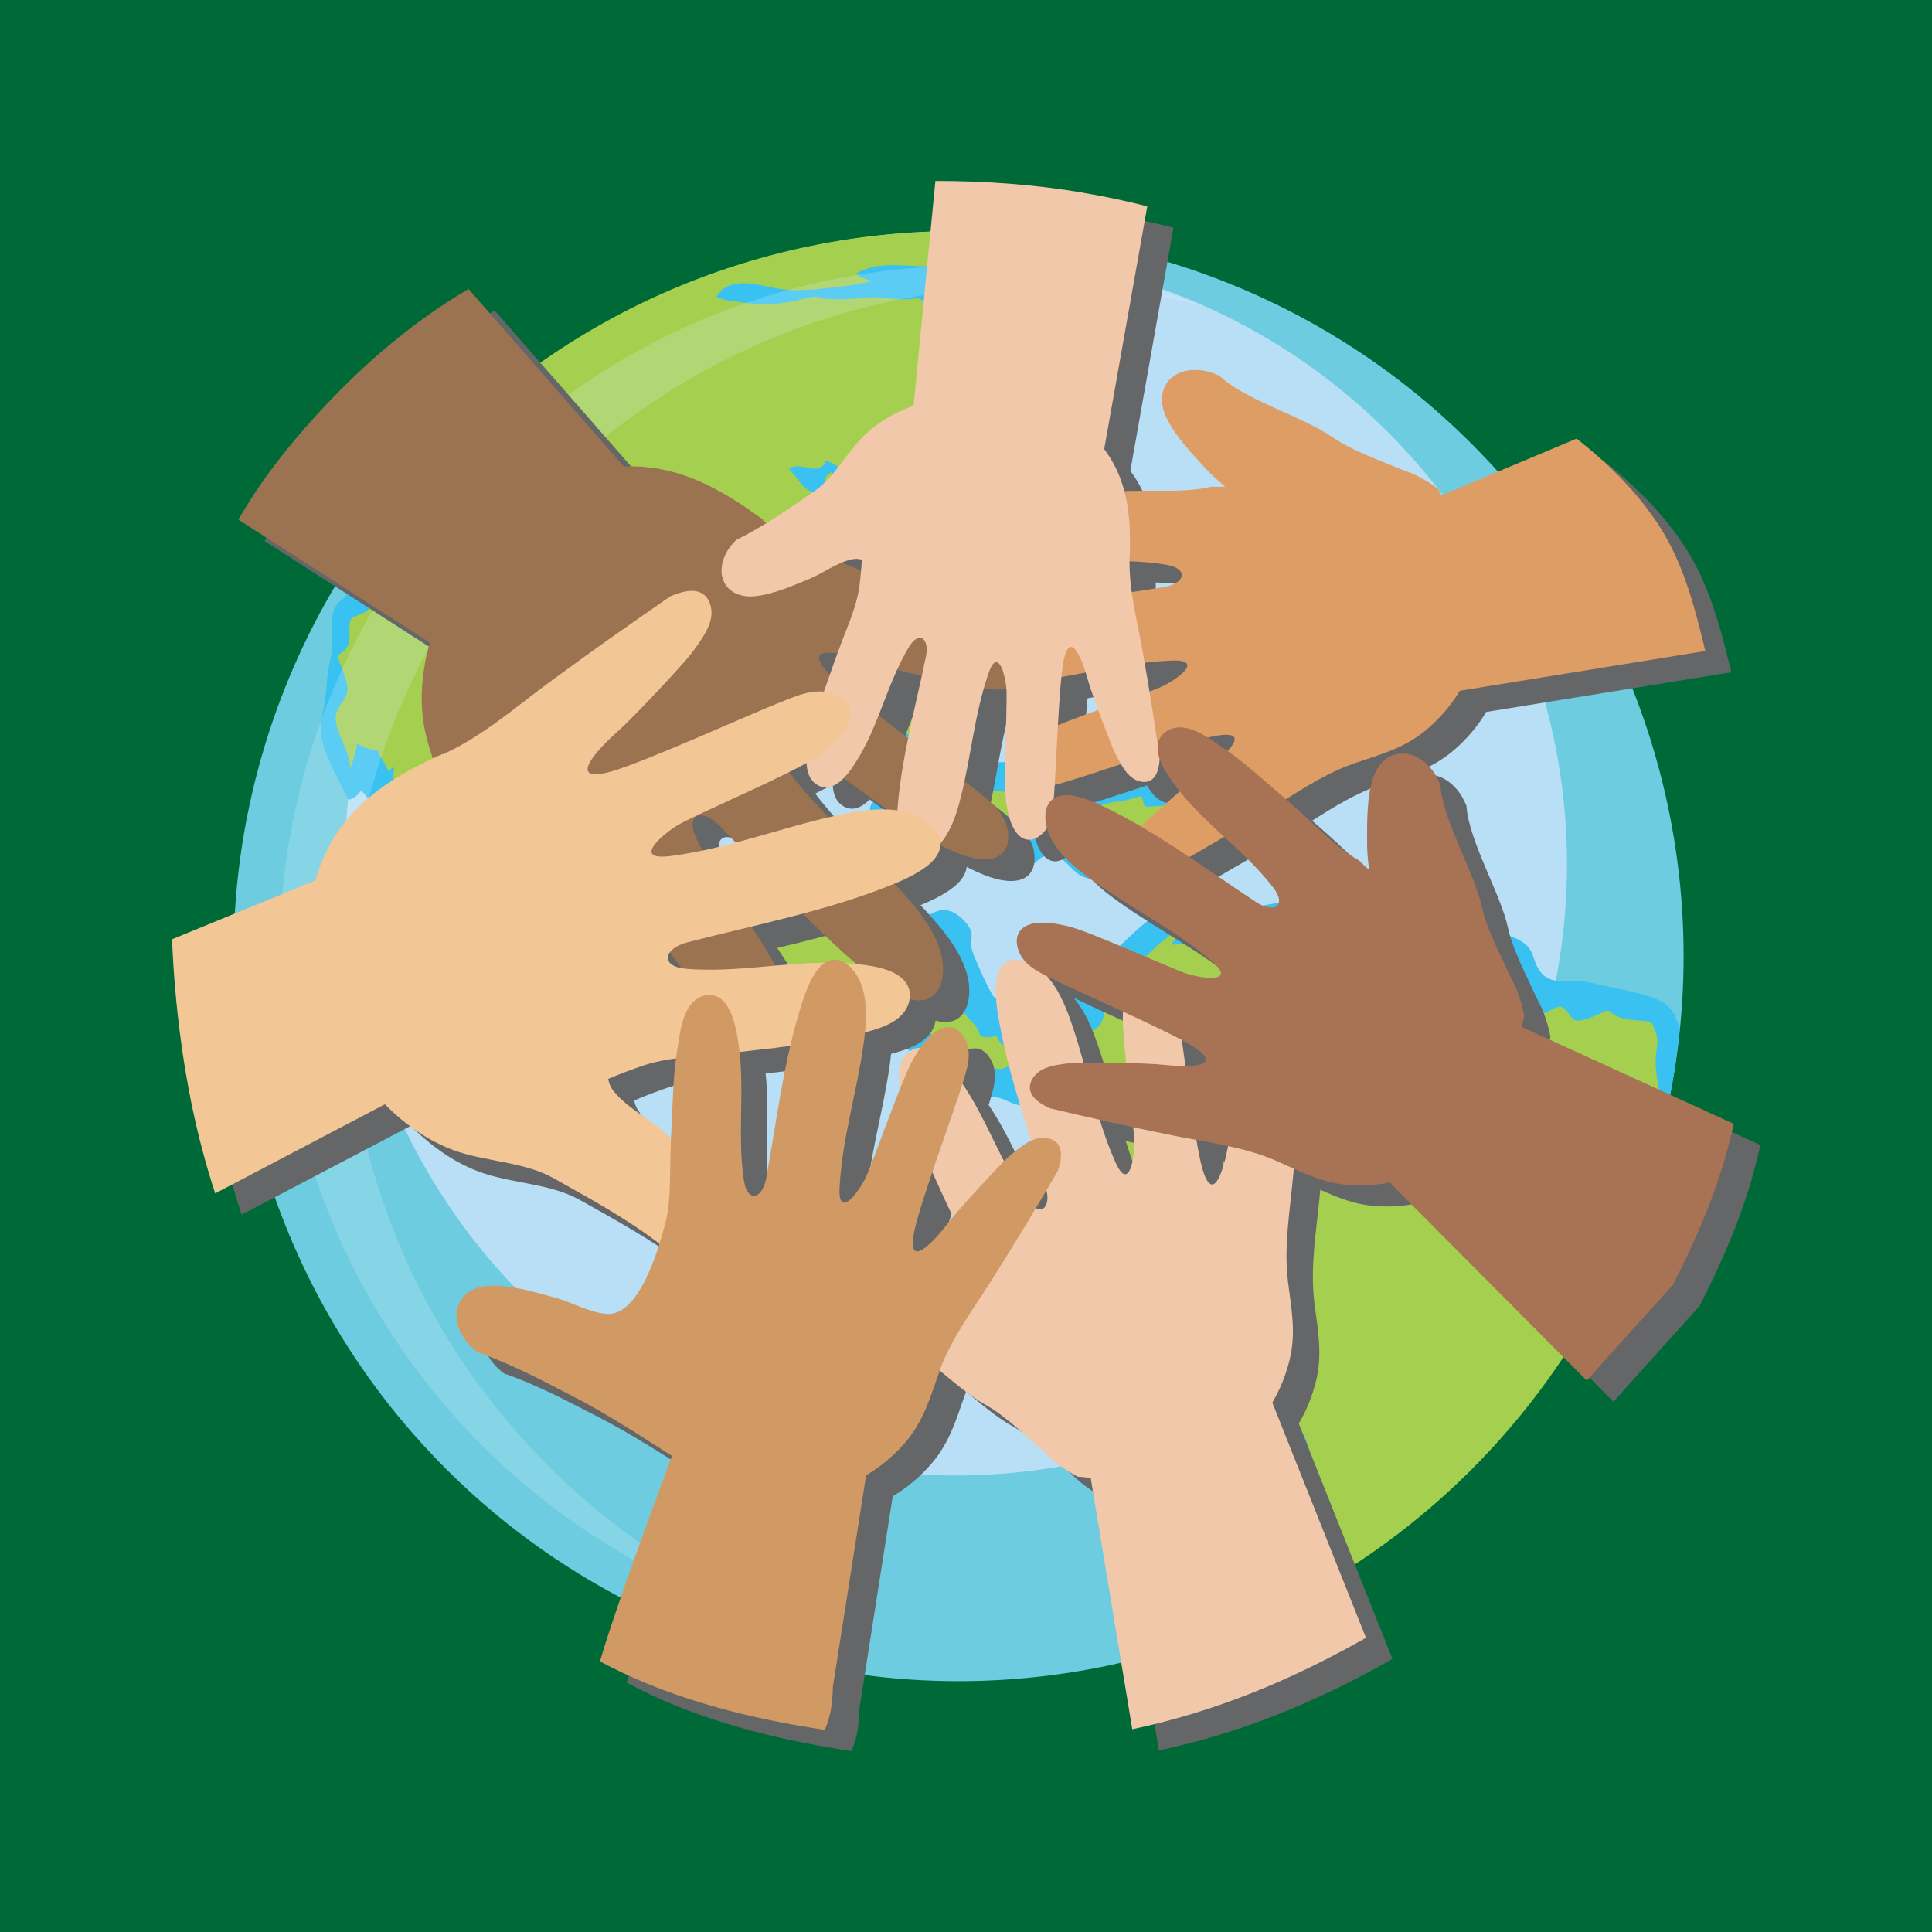 <?xml version="1.0" encoding="UTF-8"?>
<svg xmlns="http://www.w3.org/2000/svg" viewBox="0 0 188 188">
  <defs>
    <style>
      .cls-1 {
        fill: #6ecce0;
      }

      .cls-1, .cls-2, .cls-3, .cls-4, .cls-5, .cls-6, .cls-7, .cls-8, .cls-9, .cls-10, .cls-11, .cls-12, .cls-13, .cls-14, .cls-15, .cls-16 {
        stroke-width: 0px;
      }

      .cls-2 {
        fill: #006938;
      }

      .cls-3 {
        fill: #3d469d;
      }

      .cls-17 {
        isolation: isolate;
      }

      .cls-4 {
        fill: #f3c795;
      }

      .cls-5 {
        fill: #c89368;
      }

      .cls-6 {
        fill: #39c1f1;
      }

      .cls-6, .cls-12 {
        mix-blend-mode: multiply;
      }

      .cls-7 {
        fill: none;
      }

      .cls-8 {
        fill: #dcf2fd;
        mix-blend-mode: screen;
        opacity: .21;
      }

      .cls-9 {
        fill: #b9dff6;
      }

      .cls-10 {
        fill: #de9d64;
      }

      .cls-11 {
        fill: #a87254;
      }

      .cls-12 {
        fill: #656668;
      }

      .cls-13 {
        fill: #a5cf4f;
      }

      .cls-14 {
        fill: #9b7351;
      }

      .cls-15 {
        fill: #d19a65;
      }

      .cls-16 {
        fill: #f2c8aa;
      }
    </style>
  </defs>
  <g class="cls-17">
    <g id="Layer_2" data-name="Layer 2">
      <g id="Layer_1-2" data-name="Layer 1">
        <rect class="cls-2" width="188" height="188"/>
        <g>
          <g>
            <circle class="cls-1" cx="93.28" cy="93.04" r="70.55" transform="translate(-38.47 93.21) rotate(-45)"/>
            <circle class="cls-9" cx="93.01" cy="84.1" r="59.47" transform="translate(-13.31 17.62) rotate(-10.1)"/>
            <path class="cls-6" d="M163.03,98.87c-.37-.68-.86-1.19-1.56-1.52-.84-.4-1.76-.63-2.67-.85-.91-.22-1.82-.4-2.73-.59-.89-.19-1.72-.43-2.65-.44-.86-.01-1.82.11-2.64-.21-.67-.26-1.12-.93-1.37-1.58-.26-.69-.38-1.31-.99-1.81-.66-.54-1.53-.82-2.32-1.08-.78-.26-1.62-.54-2.45-.58-.46-.02-.91,0-1.34.17-.34.14-.65.35-.99.52-.72.35-1.5.42-2.25.13-.88-.34-1.67-.99-2.4-1.57-.59-.47-1.02-1.16-1.45-1.77-.22-.31-.43-.64-.67-.93-.28-.34-.61-.48-1.06-.45-.97.06-1.78.79-2.66,1.15-.99.4-2.17.39-3.23.35-.58-.02-1.17-.1-1.75-.1-.51,0-1.04.09-1.54.16-1.19.18-2.36.45-3.53.7-1.08.23-2.17.45-3.27.57-.89.09-1.75.13-2.61-.19-.54-.2-.93-.45-1.52-.26-.85.27-1.59.81-2.26,1.38-.71.6-1.39,1.26-2.07,1.9-.6.57-1.12,1.19-1.68,1.79-.21.23-.41.43-.71.52-.47.13-.96.18-1.42.31-.4.11-.72.19-1.13.11-.53-.09-1.06-.11-1.33.43-.28.56-.18,1.72-.8,2.07-.29.16-.82.1-1.14.11-.71.02-1.41,0-2.12-.02-.55-.02-1.11-.03-1.65-.11-.33-.05-.41-.22-.58-.51-.63-1.12-1.13-2.31-1.64-3.49-.2-.48-.38-.94-.35-1.47.01-.26.07-.52.05-.79-.03-.39-.23-.72-.47-1.02-.7-.87-1.73-1.63-2.89-1.23-.91.31-1.67,1.02-2.44,1.58-.04.03-.11,0-.13-.04-.12-.38-.07-.78.05-1.15.34-1.07,1.1-2.03,1.86-2.84.68-.73,1.49-1.53,2.43-1.92,1.3-.53,2.63-.05,3.92.26,1.51.37,3,.26,4.15-.87.72-.72,1.85-.46,2.57.14.45.37.81.83,1.27,1.18.52.4,1.37.72,1.98.34.55-.34.87-1.09,1.5-1.31.39-.13.88-.07,1.28-.04.47.04.94.11,1.41.13.99.05,1.81-.21,2.58-.81.55-.43,1.11-.93,1.8-1.13.64-.18,1.47-.08,2.04-.43.32-.2.58-.56.83-.83.79-.87,1.56-1.77,2.28-2.7.5-.65,1.39-1.53,1.16-2.42-.34-1.32-1.84-2.52-3.15-2.74-1.42-.24-2.05,1.4-3.37,1.49-.54.04-.94-.16-1.33-.53-.52-.5-.87-.93-1.64-.94-1.53-.01-2.85,1.08-4.33,1.36-1.22.23-2.24-.21-2.98-1.18-.39-.5-.69-1.06-1.08-1.56-.22-.29-.46-.55-.75-.77-.08-.06-.34-.31-.44-.28-.1.02-.21.31-.25.4-.25.48-.43.98-.65,1.47-.13.3-.28.59-.53.81-.3.26-.7.38-1.09.48-.72.18-1.46.28-2.2.33-1.26.09-2.74,0-3.57-1.09-.02-.01-.04-.04-.04-.07,0,0,0,0,0-.01,0-.04.01-.06.04-.07-.04-.02.01-.16.03-.24.02-.16.04-.31.06-.47.03-.3.06-.6-.03-.88-.3-.93-1.42-1.32-1.66-2.27-.27-1.07-.27-2.18-.57-3.25-.13-.43-.26-.87-.46-1.27-.09-.17-.2-.33-.28-.5-.14-.33,0-.63.13-.93.41-.91.9-1.77,1.51-2.56.34-.44.7-.87.98-1.34.26-.45.42-.96.6-1.45.39-1.04.76-2.07,1.24-3.07.37-.77.91-1.52.91-2.41,0-.21,0-.73-.15-.9-.09-.09-.25-.03-.4-.02-.53.02-1.05-.11-1.57.03-.04,0-.08,0-.1-.03-.29-.5-.63-.98-.92-1.48-.02-.03-.02-.07,0-.1.63-.77,1.56-1.26,2.35-1.85.86-.64,1.77-1.49,1.47-2.66-.01-.04,0-.09.05-.11.93-.25,1.92-.4,2.74-.93.44-.29.88-.69,1.2-1.11.33-.43.53-.94.78-1.41.25-.48.54-.76,1.01-1.04.46-.28.97-.47,1.42-.76.15-.09.31-.2.44-.33.16-.16.14-.11,0-.25-.18-.2-.41-.37-.59-.58-.32-.38-.59-.79-.83-1.22-.03-.05,0-.13.07-.13,1.2-.06,2.41-.07,3.61-.19.64-.06,1.28-.16,1.91-.31.28-.07.6-.12.87-.24.28-.12.25-.2.14-.46-.56-1.34-2.17-2.2-3.38-2.85-1.32-.71-2.71-1.37-4.12-1.87-.88-.31-1.77-.58-2.66-.85-.62-.19-1.11-.19-1.75-.09-.3.05-.77.16-1.01-.09-.28-.3-.06-.85.08-1.21-.9-.03-1.69-.5-2.36-1.08-.05-.04-.03-.13.03-.14,2.29-.67,4.61-1.3,6.81-2.25,1.29-.56,2.58-1.24,3.69-2.11-5.17-.92-10.52-1.27-15.98-1-24.17,1.22-44.88,14.46-56.64,33.65.38.32.95.82.81,1.36-.11.43-.61.68-.9.97-.63.6-.64,1.54-.64,2.36,0,.95.08,1.89-.09,2.83-.1.55-.26,1.08-.33,1.65-.05.43-.08.87-.11,1.3-.06.75-.15,1.48-.3,2.21-.17.87-.37,1.69-.23,2.58.16,1,.54,1.96.96,2.87.41.89.87,1.75,1.3,2.62.1.2.19.4.29.6.1.2.02.16.2.14.44-.05.85-.48,1.09-.81.03-.03.09-.04.12,0,.79.82,1.25,1.81,1.58,2.89.14.45.26.92.43,1.36.09.23.17.49.39.59.15.07.35.06.51.09.69.12,1.17.29,1.23,1.04.03.38.03.65.26.97.13.18.26.35.39.52.28.36.57.72.87,1.06.64.72,1.33,1.36,1.85,2.18.47.75.84,1.56,1.33,2.3.52.79,1.3,1.69,2.31,1.76.87.06,1.79-.41,2.57.13.7.48.97,1.42,1.77,1.78.41.19.3-.12.3-.43,0-.27.02-.53.04-.8.04-.49.09-.98.16-1.47,0-.06.08-.08.12-.06.69.34,1.38.76,1.67,1.51.27.71.16,1.72.72,2.29.3.3.75.43,1.08.7.37.31.44.61.46,1.08.04.69-.1,1.43.32,2.04.35.51.87.93,1.51.95.41.02.81-.12,1.19-.25.33-.11.71-.18,1.02-.36.39-.23.73-.57,1.16-.75.23-.09.45-.08.7-.07.69.01,1.43,0,2.1.17.68.17,1.32.54,1.94.83.7.33,1.46.77,2.22.38.56-.29.84-.86,1.09-1.41.19-.41.38-.87.75-1.16.44-.34.99-.32,1.5-.22.54.11,1.21.25,1.43.82.09.24.1.51.16.75.11.44.39.75.71,1.07.36.35.79.72,1.32.61.32-.07.59-.28.86-.44.56-.32,1.07-.38,1.7-.29,1.67.24,3.22,1.01,4.83,1.49,1.61.48,3.49.79,4.8-.52.03-.03.09-.04.12,0,.44.5.84,1.02,1.25,1.54.27.35.8.72.81,1.19.01.43-.22.73.23,1.12.19.17.45.21.69.26.42.09.86.15,1.24.38,1.33.81,1.7,3.88,3.8,2.79.7-.36,1.25-.78,2.08-.66,1,.14,1.77.82,2.8.86.34.01.7.04,1.03-.08.23-.08.44-.21.66-.3.39-.15.8-.22,1.11-.53.1-.1.17-.25.29-.34.38-.26,1.11.14,1.45.31.88.44,1.58,1.26,2,2.13.02.04.02.09-.02.12-.4.21-.83.5-.84,1-.01.43.34.81.63,1.08.04.04.04.11-.01.13-.26.15-.51.33-.79.46-.35.16-.29.1-.19.5.16.63.18,1.26.13,1.91-.1,1.32-.35,2.6-.21,3.93.12,1.14.43,2.32.3,3.47-.12,1.05-.91,1.59-1.57,2.31-.29.32-.55.7-.52,1.14.02.33.13.66.21.97.21.78.47,1.56.77,2.32.06.15.22.78.38.84,0,0,.08-.1.19-.18.13-.1.27-.18.41-.25.57-.26,1.19-.21,1.76.02,1.52.61,2.66,2.08,3.69,3.29.5.59.99,1.21,1.55,1.75.76.73,1.54,1.44,2.19,2.27.67.85,1.25,1.82,1.46,2.9.11.57,0,1.07-.02,1.64,0,.28-.05.22.23.34.11.04.27.06.38.08.37.07.74.09,1.11.1,1.37.02,2.71-.28,4.08-.24,1.07.03,2.02.37,3,.79.44.19.89.41,1.11.87.3.63.26,1.42.35,2.09.1.74.48,1.51.42,2.26-.05.67-.6,1.05-1.15,1.34.72.37,1.26.92.97,1.79-.32.96-1.12,1.7-1.58,2.58-.57,1.07-.59,2.49-.65,3.67,0,.2-.02.4-.02.6,21.79-10.51,37.19-31.84,39.59-56.69-.14-.36-.29-.72-.48-1.06ZM85.85,77.57c-.23.11-.47.23-.69.36-.15.09-.28.17-.37.33-.15.28-.17.59-.1.89.06.28.18.54.26.81.07.25.09.52-.03.76-.17.34-.53.53-.86.68-.05.02-.11-.03-.11-.08-.01-.23-.08-.46-.25-.63-.14-.15-.33-.25-.52-.34-.41-.18-.84-.28-1.23-.51-.45.8-.86,1.64-1.45,2.35-.54.65-1.25,1.11-2,1.48-.4.19-.79.39-1.17.62-.25.15-.48.32-.68.54-.32.34-.45.78-.55,1.23-.16.72-.32,1.44-.56,2.14-.01.03-.04.07-.08.07-.86-.02-1.72.1-2.58.13-.77.03-1.6.03-2.34-.24-.28-.1-.57-.25-.76-.49-.15-.18-.22-.42-.27-.65-.12-.5-.13-1.05-.35-1.52-.08-.18-.21-.33-.41-.37-.29-.06-.61.1-.85.24-.04.02-.09.02-.12-.02-.39-.59-.38-1.35-.33-2.03.05-.66.19-1.31.21-1.97,0-.26.01-.54-.13-.77-.1-.16-.24-.28-.31-.45-.1-.23-.05-.52.04-.74.09-.22.29-.4.47-.54.45-.36.99-.6,1.43-.97-.16-.19-.31-.37-.46-.56-.17-.22-.34-.48-.26-.77.04-.14.12-.27.2-.39.13-.2.27-.39.4-.59.3-.45.58-.9.94-1.31.34-.38.75-.74,1.22-.95.41-.18.85-.21,1.26-.04.35.15.64.41.98.57.18.09.37.14.57.14.13,0,.24-.02.37-.05.09-.01.17-.02.25-.04.46-.12.87-.39,1.28-.62.21-.12.41-.24.63-.35.22-.11.45-.2.67-.3.54-.25,1.05-.56,1.55-.89.47-.31.94-.63,1.42-.93.12-.08.25-.15.37-.23.09-.05.19-.13.29-.14.19-.02.37.07.53.15.15.08.37.22.55.14.17-.08.27-.29.36-.45.09-.15.16-.33.3-.44.07-.06.15-.05.24-.05.09,0,.19,0,.28,0,.48,0,.96.12,1.35.41.26.2.45.44.57.74.24.57.25,1.2.46,1.77.08.23.21.46.43.57.3.16.66.1.97.03.05-.01.11.02.11.08l.07,1.46c.44.11.9,0,1.34.08.23.04.46.13.62.3.22.24.31.55.36.87,0,.04-.03.07-.06.08-.54.19-1.08.4-1.61.61-.63.25-1.25.51-1.86.79Z"/>
            <g>
              <path class="cls-13" d="M102.29,79.65l.09-.04c.59-.29,1.2-.58,1.67-1.09.04-.04.06-.11.04-.17-.02-.07-.06-.12-.12-.15h0c-1.32-.48-2.73-.73-3.94-.9-1.82-.27-3.57-.38-5.21-.33-1.17.03-2.92.14-4.55.68-.02,0-.04.01-.07.02l-.06.02c-.05.02-.1.03-.15.05-1.11.41-1.93.98-2.43,1.72-.42.36-.77.71-1.08,1.06-.06.07-.06.16-.02.24.05.09.15.13.24.11.55-.13,1.13-.16,1.68-.18.2,0,.39-.02.59-.03v.02c.04.24.07.47.22.69.04.06.1.1.16.11.06,0,.12,0,.17-.05.97-.82,2.06-.56,3.39-.14.39.12.73.23,1.19.14.57-.1,1.12.12,1.49.29.17.08.33.17.5.26.56.3,1.14.61,1.82.58.03,0,.06,0,.1,0,.6-.06,1.13-.35,1.63-.63.43-.24.88-.49,1.38-.58.06-.01.11-.05.14-.1.03-.05.04-.12.02-.18-.25-.76.46-1.11,1.08-1.41Z"/>
              <path class="cls-13" d="M109.03,77.99c-.33,0-.65.03-.99.12-.19.05-.38.1-.56.16-.55.16-1.08.32-1.64.3-.08,0-.16.04-.21.12-.04.06-.04.13,0,.19.42.71.83,1.34,1.52,1.72-1.26.3-2.55.61-3.21,1.86-.04.08-.04.18.01.25.04.06.11.09.18.09,0,0,.02,0,.03,0,.82-.14,1.64-.32,2.43-.5,1.54-.35,3.13-.7,4.76-.71.1,0,.19-.07.22-.17.03-.09,0-.19-.09-.24-.15-.09-.29-.2-.43-.3-.06-.04-.12-.09-.18-.13,1.09-.51,2.23-.94,3.34-1.35.27-.1.53-.2.8-.3.08-.03.13-.1.13-.18,0-.1-.06-.19-.15-.23-.76-.33-1.53-.32-2.11-.28l-.23.02c-.35.03-.72.06-1.08.06-.22,0-.28-.25-.35-.59-.02-.09-.03-.17-.05-.23-.01-.06-.05-.12-.11-.15-.05-.03-.11-.04-.16-.02-.51.14-1.01.28-1.52.42l-.37.1Z"/>
              <path class="cls-13" d="M114.92,80.24c.03.1.12.16.21.16,0,0,.02,0,.03,0h0c.86-.16,1.79-.51,2.83-1.09.72-.4,1.5-.89,1.78-1.61.02-.06.02-.12-.01-.18-.03-.06-.1-.1-.17-.11-.78-.12-1.53.1-2.01.58-.02.02-.04.05-.04.07-.17.1-.35.23-.55.4-.18.15-.36.32-.53.48-.45.42-.87.82-1.43,1.05-.1.04-.15.15-.12.25Z"/>
              <path class="cls-13" d="M161.43,106.05c-.22-1.24-.42-2.4-.26-3.66.01-.09.02-.18.04-.27.06-.38.11-.77.04-1.16-.05-.28-.13-.56-.26-.85-.02-.05-.04-.09-.05-.14-.11-.28-.21-.54-.59-.59-.27-.03-.55-.05-.82-.07-.78-.06-1.59-.11-2.3-.47-.2-.1-.37-.23-.5-.37-.21-.25-.61-.05-.87.08-.05.03-.1.05-.15.07-.12.05-.24.11-.37.16-.51.23-1.03.46-1.57.52-.44.04-.62-.03-.89-.36-.05-.06-.1-.13-.15-.2-.27-.37-.65-.89-1.09-.77-.25.07-.5.2-.78.35-.55.29-1.13.59-1.62.32-.61-.34-.84-.94-1.09-1.57l-.05-.14c-.14-.36-.31-.8-.68-1.05-.26-.18-.58-.27-.97-.27h-.05s-.03.04-.03.04c0,0,0,.01-.02,0l-.07-.04h-.02c-.16.01-.32.03-.49.06-.02,0-.04,0-.05-.02-.11-.31-.31-.5-.53-.71-.05-.05-.11-.11-.16-.16,0,0,0-.01-.01-.02v-.02s-.03-.02-.03-.02c-.16-.13-.33-.26-.49-.4-.25-.21-.51-.42-.78-.62l-.09-.07c-.91-.7-1.94-1.49-3.1-1.7-.83-.15-1.46.13-2.03.47-.37.22-.77.43-1.24.43-.61,0-1.2-.17-1.71-.48-.32-.19-.56-.37-.76-.56-.03-.03-.08-.08-.12-.14-.17-.2-.35-.42-.54-.39-.95.14-1.79-.34-2.6-.8-.21-.12-.43-.25-.65-.36-.07-.03-.13-.07-.2-.11-.44-.23-.95-.5-1.44-.58-.21-.04-.4,0-.59.05-.06.01-.11.03-.17.04-.36.07-.73.09-1.08.12-.25.02-.51.04-.76.07-.78.1-1.49.21-2.18.36-1.76.37-3.27.86-4.61,1.48,0,0-.02,0-.03,0,0,0-.02-.01-.02-.02,0-.02,0-.05,0-.08-.02-.19-.04-.44-.3-.48-.15-.03-.3-.05-.45-.08-.32-.06-.63-.13-.94-.2-.13-.03-.26-.06-.39-.09-.36-.09-.74-.18-1.12-.22h-.08s-.01.07-.01.07c-.03.23-.13.44-.24.66-.11.22-.22.46-.25.72,0,0,0,.03-.05.03-.33-.01-.66.01-.98.04-.32.02-.65.05-.97.04,0,0,0,0-.01-.01,0-.01,0-.03,0-.04l.07-.1c.15-.21.3-.42.42-.65,0-.01.04-.09.07-.16.03-.08.07-.16.08-.18l-.07-.04-.02-.09c-.25.04-.47.2-.67.35l-.07.05c-.56.4-1.14.89-1.73,1.45-.18.17-.35.35-.52.52-.55.57-1.13,1.15-1.84,1.5-.25.12-.5.21-.77.28-.22.06-.32.32-.41.52-.02.05-.04.1-.06.13-.05.1-.1.2-.16.31-.11.21-.24.45-.33.69l-.1.27.23-.17c.09-.06.16-.11.24-.15,0,0,.02,0,.03,0,.01,0,.02.02,0,.03l.04.04h0s-.06-.03-.06-.03l-.14.12.19.02s.04.01.04.03c0,0,0,.01,0,.02v.02s0,.03,0,.03l-.04.04.02.07s0,.03.02.04l.04.11.09-.07s.03-.03.05-.03h.02s0,0,0,0c-.02.07-.05.13-.09.16l-.04.04v.05c.12.38.11.66-.01.86-.17.27-.47.36-.98.29h-.1s0,.09,0,.09c0,.72-.27,1.36-.75,1.72-.41.31-.92.39-1.49.22-.38-.11-.71-.29-.96-.53-.12-.11-.24-.23-.34-.37-.25-.34-.39-.31-.78-.18-.78.26-1.84.75-2.39,1.62v.02s-.01.03-.01.03c.02.73-.65,1.09-1.28,1.18-.99.15-2.17-.24-2.43-1.15v-.05s-.06-.01-.06-.01c-.04,0-.07-.02-.11-.03l-.05-.02-.04.03c-.22.19-.71.12-1.07.08-.1-.01-.2-.02-.28-.03-.01,0-.02-.02-.03-.03-.13-.69-.55-1.12-.95-1.55-.22-.23-.45-.48-.64-.76-.34-.53-.52-1.22-.5-1.94.02-.79-.04-1.6-.19-2.49-.1-.61-.23-1.24-.61-1.71-.71-.87-1.96-.79-2.84-.65-.83.13-1.48.58-2.11,1.01-.35.24-.71.49-1.11.69-.96.47-2.01.35-2.75-.34-.54-.5-.62-1.14-.26-2.04.07-.17.14-.33.21-.49.36-.84.7-1.62.51-2.64-.06-.32-.16-.63-.26-.94-.15-.47-.3-.95-.31-1.44,0-.46.16-.88.3-1.15.13-.26.26-.47.38-.65.03-.04.06-.09.09-.13.12-.16.23-.31.2-.47-.02-.1-.1-.19-.24-.27-1.02-.58-2.22.09-3.26.81-.29.2-.58.41-.85.62-.17.13-.35.26-.52.38-.06.04-.12.09-.19.13-.28.2-.61.42-.81.71-.18.25-.04.56.08.83.06.13.12.26.14.37.13.89-.16,2-.71,2.65-.56.66-1.4,1-2.57,1.04-.47.02-.95.01-1.41,0-.62,0-1.25,0-1.89.03-.41.03-.81.1-1.2.17-.37.06-.76.13-1.14.16-.41.03-1.19.1-1.53-.35-.4-.51-.21-1.25.05-1.98l.04-.12h-.13s0,0,0,0c-.92.05-1.66-.76-2.12-1.44-.7-1.03-1.19-2.2-1.43-3.37-.23-1.13.09-2.02.64-3.02l.09-.16c.26-.46.56-.99.53-1.53-.05-.79-.69-1.29-1.36-1.72,0,0,0-.02,0-.02.36-.7.97-1.23,1.51-1.7.1-.09.2-.18.31-.26.14-.12.28-.24.42-.36l.05-.05-.02-.04c.12-.09.24-.2.38-.33l-.06.11.5-.57c.24-.27.47-.56.69-.85.25-.32.51-.65.79-.96.61-.67,1.45-1.59,2.4-1.56.44.01.86.21,1.19.55.03.03.09.12.16.21.24.35.4.56.54.54.16-.02.31-.03.47-.05.21-.02.42-.04.64-.06,1.38-.15,3.46-.37,4.27-2.01l.05-.11-.12-.02c-.08-.01-.17-.02-.25-.04-.33-.05-.64-.1-.99-.02,0,0-.02-.02-.02-.02.64-1.03,1.88-1.21,3.07-1.4.58-.09,1.12-.17,1.61-.34,0,0,.02,0,.03,0,.01.02.08.13.13.22.23.39.25.43.32.4.06-.02.13-.03.19-.05.15-.04.31-.07.46-.12.51-.17.84-.48,1.12-1.06,0,0,.01-.01.02-.01.78.47,1.46,1.09,2.12,1.69.39.35.79.72,1.2,1.05l.05-.07-.06.09c-.27.09-.53.24-.82.47l-.08.06.07.07c.96.86,2.44,1.96,4.02,2.28-.15.41-.28.83-.41,1.24-.07.23-.14.45-.21.68l-.05.16.16-.05c.31-.1.59-.19.82-.39.28-.24.46-.54.62-.82l.04-.07c.15-.27.3-.56.49-.8.09-.11.14-.2.16-.29v-.02s0-.02,0-.02c-.03-.12-.07-.23-.11-.34l-.02-.03s-.08-.07-.13-.11c-.15-.1-.31-.18-.46-.25l-.09-.04s-.03-.04-.02-.06c0-.01.01-.02.02-.01.08.02.17.04.27.09l.3.13-.2-.26c-.17-.22-.37-.42-.56-.61-.27-.27-.55-.55-.75-.89v-.02s-.03-.01-.03-.01c-.75-.43-.94-1.11-.52-1.86.02-.03.03-.05.04-.07.05-.08.08-.14.06-.21-.02-.07-.09-.11-.19-.16-.14-.07-.27-.14-.41-.22-.19-.12-.37-.26-.59-.49-.27-.28-.51-.63-.67-1l-.04-.09-.08.03s.01-.03.02-.04l.03-.03v-.04s-.02-.02-.02-.04l.11-.08-.12-.07s-.06-.03-.1-.04c-.14-.04-.27-.08-.37-.18-.21-.19-.35-.45-.41-.73-.13-.65-.06-1.41.2-2.07.26-.68.85-1.04,1.39-1.3.81-.4,1.36-.89,1.41-1.97v-.08s-.07-.01-.07-.01c-.24-.03-.38-.12-.42-.25-.11-.34.31-1.03,1.17-1.89.55-.55,1.03-.98,1.52-1.36.73-.57,1.73-1.35,1.6-2.52v-.11s-.12.05-.12.05c-.09.04-.18.08-.27.12-.55.25-1.06.49-1.56.09-.34-.28-.55-.59-.66-.97-.17-.65-.3-1.11-1-1.42-.01,0-.02-.02-.03-.03,0-.02,0-.03,0-.03.73-1,1.6-2.15,2.62-3.15.2-.2.43-.37.65-.55.25-.2.51-.4.74-.64.38-.39.14-.77-.12-1.06-.37-.42-.86-.54-1.4-.35-.03.01-.05,0-.06-.01-.01-.01-.01-.03,0-.05.02-.04.05-.08.08-.12l.28-.41-.39.27c-.69.48-1.51.98-2.36,1.02-.45.03-.9,0-1.34-.04-.91-.07-1.85-.14-2.76.33-.29.15-.57.31-.84.48-.75.45-1.46.88-2.36.91-.97.03-2.02-.55-2.67-1.49l-.04-.06-.07.04c-.53.29-.53.68-.53,1.13,0,.1,0,.21,0,.32-.02.3-.18.46-.52.5-1.03.1-1.58-.6-2.16-1.35-.24-.31-.5-.64-.79-.89-.02-.02-.03-.04-.03-.05,0,0,0-.02.02-.03.44-.39,1.05-.26,1.65-.14.77.16,1.56.32,1.91-.66,0,0,0-.01.01-.01,0,0,.02,0,.03,0,.44.17.86.41,1.26.64.51.29,1.04.6,1.63.76.54.15,1.12.16,1.74.02.18-.04.35-.08.53-.13.09-.02.17-.04.26-.07h.06c.16-.05.3-.08.37-.2.05-.08.06-.19.02-.34,0,0,.02-.02.03-.03.53-.08,1.07-.08,1.59-.08.28,0,.56,0,.85-.01.99-.04,1.8-.28,2.54-.75.16-.1.32-.22.49-.34.4-.29.82-.58,1.26-.72.61-.2,1.26-.24,1.88-.27h.23c.66-.04,1.35-.07,2-.24.62-.17,1.12-.48,1.65-.81.12-.08.25-.15.37-.23l.14-.08c.87-.51,2.17-1.29,1.83-2.49,0-.01,0-.03,0-.03.5-.15.94-.33,1.32-.56l.03-.02v-.03c.07-.25.04-.46-.07-.63-.28-.42-1.02-.53-1.81-.66-.86-.14-1.76-.28-2.11-.8-.16-.24-.2-.54-.11-.93,0-.01.01-.04.04-.04.35.04.71.13,1.05.21.4.1.82.2,1.25.23.55.03,1.07-.08,1.58-.19.36-.08.72-.16,1.09-.18.52-.04,1.05,0,1.56.05.43.04.88.08,1.33.07.45-.01.94-.04,1.49-.07.01,0,.04,0,.07,0,.34,0,.57-.03.65-.15.03-.05.03-.11,0-.16-.07-.16-.16-.29-.26-.41-.62-.69-1.33-.98-2.37-.94-.58.02-1.01,0-1.28-.47-.17-.3-.61-.45-.97-.57-.07-.03-.14-.05-.2-.07-.34-.13-.7-.26-1.07-.35-.49-.12-1.01-.21-1.49-.12-.44.08-.46.22-.48.54,0,.05,0,.11,0,.17,0,.02-.02.04-.03.05-.01,0-.03,0-.04,0-.06-.05-.13-.09-.19-.14-.42-.31-.85-.63-1.35-.79-.58-.18-1.03-.12-1.52-.03-.67.12-1.33.13-1.71-.56-.12-.23-.19-.48-.19-.77,0-.04,0-.09,0-.15,0-.22.01-.5-.15-.66-.36-.35-1.07-.31-1.54-.28h-.12c-.21.02-.43.04-.64.06-.31.03-.63.06-.94.06-.37,0-1.64-.06-2.16-.79-.24-.33-.44-.32-.84-.28-.48.05-1.05.1-1.62.06-.29-.02-.59-.06-.88-.09-.29-.03-.59-.07-.88-.09-.67-.05-1.3,0-1.95.08-1.22.13-2.53.13-3.91,0,0,0-.04,0-.04-.04v-.07s-.07-.01-.07-.01c-.51-.08-1.12.08-1.66.23-.15.04-.29.08-.41.11-.81.19-1.64.27-2.45.36h-.04c-.78.08-1.5-.01-2.26-.11-.15-.02-.3-.04-.46-.06-.11-.01-.21-.03-.32-.04-.75-.09-1.53-.18-2.23-.47-.01,0-.02-.01-.03-.03,0-.01,0-.03,0-.04,1.08-1.78,3.23-1.32,5.13-.93.35.07.68.14.99.19,1.39.23,2.83.1,4.23-.03l.31-.03c1.4-.13,2.8-.34,4.17-.63l.38-.08-.38-.08c-.45-.1-.86-.3-1.2-.6-.02-.01-.02-.03-.02-.04,0-.01.01-.03.03-.04,1.62-.91,3.44-.81,5.2-.72,1.78.09,3.61.19,5.26-.74l.17-.1-.24-.08c-.17-.05-.34-.11-.52-.13-.01,0-.02-.01-.03-.03v-.02c.96-1.04,1.98-.79,3.27-.48h.04c1.48.37,2.79.04,4.17-.32.36-.09.74-.19,1.11-.27.46-.1.95-.18,1.54-.26l.49-.06-.48-.1c-.33-.07-.67-.14-1.01-.21-4.19-.54-8.46-.71-12.71-.49-21.46,1.08-41.02,11.69-53.65,29.11l-.03.05.03.05c.39.62.57,1.4.68,2.01l.02.09.09-.02c.83-.22,1.13-.7.94-1.52-.02-.07-.04-.15-.05-.22-.09-.36-.19-.77-.07-1.11.17-.47.74-.85,1.29-.86.19,0,.37,0,.55.01.53.03,1.02.05,1.56-.32.01,0,.03,0,.04,0,.47.78.52,1.45.18,2.06-.29.52-.85.93-1.72,1.27h-.03s-.01.04-.01.04c-.22.43-.15.87-.09,1.29.04.23.08.47.06.7-.02.48-.22.9-.58,1.2-.29.25-.6.33-.98.36-.43.04-1.46.21-1.69.93-.06.21-.07.44-.07.66,0,.31,0,.6-.16.83-.2.31-.59.47-.92.61l-.05.02c-.06.02-.12.05-.18.07-.15.06-.31.12-.45.2-.27.14-.32.45-.34.73-.02.23-.01.47,0,.69,0,.18.01.37,0,.56-.02.47-.14.82-.35,1.07-.17.2-.33.34-.5.44-.34.21-.24.49-.14.77.01.04.03.08.04.13.07.2.15.42.24.64.35.88.74,1.87.33,2.69-.1.2-.24.4-.37.59-.24.34-.48.7-.56,1.12-.1.56.02,1.22.36,2.01.05.12.1.24.15.35.37.84.71,1.64.85,2.53l.06.37.11-.36c.04-.13.08-.26.12-.39.16-.52.33-1.06.38-1.62,0,0,.02-.02.03-.02.67.38,1.29.59,2,.67,0,0,.01,0,.01,0,.11.36.31.67.49.98.17.28.35.58.46.9l.04.11.09-.07c.06-.04.12-.08.18-.12.11-.08.23-.16.34-.25-.14,1-.11,2.04.09,3.01.1.47.18.51.52.61l.11.03c.14.04.3.13.42.23.81.68,1,1.84,1.16,2.87v.02s-.08,0-.12,0c-.18,0-.36.02-.41.14-.04.11.05.21.12.28.14.13.3.29.49.43.22.16.45.31.67.46.15.1.31.2.46.31.39.27.69.52.93.8.02.02.03.05.05.08.06.1.14.22.26.22.07,0,.13-.04.18-.13.08-.14.15-.23.25-.34,1.01.98,1.41,1.87,1.29,2.88-.04.37.02.43.31.52.03,0,.07.02.1.03.27.09.48.17.66.26.41.2.82.43,1.3.75l.39.26-.28-.38c-.84-1.16-1.61-2.37-2.31-3.49-.78-1.25-1.66-2.4-2.42-3.38-.35-.44-.74-.95-1-1.49-.06-.13-.14-.26-.21-.39-.16-.29-.32-.59-.4-.9-.13-.52-.04-1.11.04-1.68.04-.28.08-.54.1-.8,0-.01,0-.02,0-.02.25-.06.52-.08.84-.08h.1s-.01-.1-.01-.1c-.01-.07-.03-.14-.04-.21-.03-.14-.06-.28-.05-.42,0,0,0-.01.02-.02,1.02.49,1.28,1.44,1.56,2.45.15.56.31,1.14.61,1.63.28.46.65.7,1.09.69.05,0,.12-.01.18-.03.09-.02.22-.04.27-.02.21.09.44.32.6.49.27.28.57.66.51,1.09-.01.08-.04.16-.06.23-.04.13-.09.26-.02.37.05.08.14.13.3.16.27.05.53.08.85.09,0,0,.01.01.01.02,0,.05-.01.14-.03.23-.04.21-.08.39.03.46.06.04.13.04.22-.01h.02c.13-.08.23-.13.35-.1,0,0,.02,0,.02.02.06.79,1.02,1.42,1.72,1.88.12.08.24.16.34.23.14.1.28.2.43.3.45.3.91.62,1.29.99l.03.02c.2.07.42.16.58.31.06.05.11.13.16.19.14.18.3.41.65.23.01,0,.02.02.02.03.14.87.44,1.68.95,2.54l.1.17c.35.6.72,1.22.94,1.88.34,1,.23,1.79-.07,2.82-.01.05-.03.1-.04.15-.12.42-.28.93-.07,1.34.31.61,1.18.77,1.67.81.89.07,1.73-.23,2.55-.53.42-.15.86-.31,1.29-.41,1.19-.27,2.25-.13,3.31.44.12.06.24.14.38.22.44.27.95.58,1.43.57.68,0,1.2-.53,1.67-1.1l.06-.07c.28-.34.57-.7.96-.88.32-.14.7-.25,1.2-.32,1.21-.19,4.14-.45,5.17,1.34,0,0,0,.03,0,.04-.16.2-.24.43-.31.64-.02.07-.05.14-.08.21l-.05.12h.13c.87-.03,1.72.11,2.62.44.22.08.44.17.67.25.69.27,1.41.55,2.17.65,1.48.2,3.04.23,4.52.1.32-.03.69-.06,1.04-.16.07-.02.16-.07.25-.11.11-.06.25-.13.31-.13.27.03.59.22.86.37.06.03.11.06.16.09.41.22.81.46,1.17.72,1.72,1.19,3.11,2.48,4.13,3.82l.05.07.07-.05c.8-.58,1.62-.54,2.55.14.1.07.2.15.3.22.33.26.68.52,1.08.65.6.19,1.18-.04,1.78-.69.01-.01.02-.02.04-.02.01,0,.02,0,.03.01.04.05.09.1.14.16.46.54,1.23,1.45,1.94,1.25.47-.13.69-.69.85-1.11l.05-.12c.04-.1.08-.2.12-.31.25-.66.54-1.42,1.07-1.89l.21-.19s.01,0,.02,0h.02s.02-.01.02-.01c.1-.06.21-.12.33-.16.01,0,.03,0,.04.01.01.01.01.03,0,.04l-.08.12.14.02c1.31.15,2.61,1.21,3.11,1.66.79.71,2,2.08,1.32,3.24l-.05.08.08.04c.68.32,1.34.99,1.81,1.84.21.38.86,1.65.38,2.24-.11.13-.32.23-.51.31-.06.03-.12.05-.17.08-.1.05-.2.1-.29.15-.32.16-.66.33-.97.51-.91.53-1.16,1.5-1.39,2.44-.04.17-.09.35-.14.51-.11.39-.25.78-.38,1.15-.26.74-.53,1.5-.6,2.3-.08.88-.06,1.88.08,3.14.03.27.07.53.1.8.09.7.19,1.42.17,2.13-.02.53-.1,1.28-.62,1.72l-.11.09.13.05c1.71.66,2.97,1.39,3.98,2.3.52.47,1.01.98,1.48,1.47.51.53,1.03,1.08,1.59,1.58,1.01.89,2.15,1.91,3.03,3.09.61.82,1.26,1.89.93,2.89l-.03.09.1.02c.88.15,1.73.45,2.55.75.28.1.57.21.85.3l.11.04c.59.2,1.27.44,1.92.44.49,0,.98-.06,1.45-.12l.22-.03c.84-.1,1.71-.13,2.41.4.52.39.82.84,1.06,1.57.47,1.47.75,3.12.89,5.35.05.77.09,1.52.03,2.26-.07.93-.43,1.76-.81,2.53-.68,1.38-1.33,2.68-1.41,4.28-.01.25-.02.51-.03.85v.14s.12-.07.12-.07c14.25-7.46,25.64-19.69,32.07-34.43v-.03s0-.03,0-.03c-.12-.28-.27-.55-.45-.8,0,0,0-.01,0-.01.64-1.05,1.28-2.17,1.44-3.42.1-.78.09-1.57.09-2.34,0-.45,0-.92.01-1.38.04-1.12.58-1.96,1.23-2.86.42-.59.88-1.28,1.06-2.04.15-.64.16-1.35,0-2.23v-.02Z"/>
            </g>
            <path class="cls-8" d="M33.71,98.45c-1.87-37.09,26.68-68.68,63.78-70.55,6.87-.35,13.55.35,19.89,1.95-8.18-2.97-17.08-4.39-26.31-3.92-37.1,1.87-65.65,33.46-63.78,70.55,1.52,30.23,22.78,54.78,50.67,61.83-24.67-8.95-42.84-32-44.24-59.85Z"/>
          </g>
          <path class="cls-12" d="M150.64,102.01c.08-.38.15-.76.23-1.13-.07-.36-.15-.72-.25-1.08h0c-.25-.92-.6-1.81-1.07-2.65-1.04-2.27-2.38-4.81-2.82-6.9-.7-3.28-3.82-8.44-4.03-11.83-.11-.27-.23-.53-.37-.78-.8-1.46-2.5-2.74-4.24-2.08-.96.36-1.62,1.27-1.94,2.25-.63,1.96-.57,4.48-.57,6.52,0,.79.11,1.59.19,2.39-.34-.3-.67-.6-.99-.92-1.84-1.02-3.43-2.64-4.96-4.04-.7-.64-1.42-1.27-2.14-1.9,2.12-1.34,4.27-2.67,6.61-3.48.04-.01.08-.03.11-.04,2.55-.87,4.81-1.45,6.94-3.23,1.34-1.12,2.44-2.42,3.28-3.83l23.85-3.86c-.03-.11-.05-.23-.08-.34-1.02-4.19-2.08-8.24-4.45-11.89-2.12-3.27-4.94-6.02-7.99-8.43l-13.1,5.5c-.13-.21-.26-.43-.39-.64-.3-.22-.6-.43-.91-.62h0s0,0,0,0c-.81-.51-1.67-.93-2.58-1.22-2.31-.96-5.01-1.93-6.75-3.16-2.74-1.94-8.53-3.62-10.98-5.96-.26-.12-.53-.23-.8-.32-1.58-.54-3.69-.31-4.53,1.34-.46.91-.33,2.04.1,2.97.87,1.87,2.62,3.68,4,5.18.54.58,1.16,1.1,1.76,1.62-.45.01-.9.02-1.35,0-2.04.5-4.31.38-6.39.39-.7,0-1.39.02-2.09.04-.38-1.43-1-2.8-1.95-4.06l4.2-23.66c-2.04-.52-4.1-.96-6.18-1.31-4.78-.81-9.61-1.16-14.44-1.15l-2.12,21.87c-1.95.7-3.71,1.74-5.05,3.13-1.56,1.62-2.76,3.92-4.63,5.2-1.51,1.03-3.05,2.11-4.64,3.09-.07-.05-.14-.1-.21-.15-.04-.03-.08-.06-.11-.08-4.11-3.04-8.38-5.42-13.51-5.21l-15.17-17.34c-6,3.53-11.23,8.19-15.83,13.43-2.45,2.79-4.72,5.78-6.55,9.01l18.62,11.96c-.82,2.9-1.07,5.87-.49,8.62.19.89.47,1.8.77,2.71-4.72,2.22-8.83,5.05-10.84,10.18-.21.53-.39,1.07-.54,1.62l-13.96,5.72c.07,1.59.16,3.17.3,4.76.32,3.73.83,7.45,1.57,11.12.61,3,1.38,5.96,2.33,8.86l16.47-8.65c2.12,2.15,4.6,3.84,7.29,4.69,2.92.93,6.44,1,9.14,2.52,3.46,1.94,7.12,3.93,10.3,6.37-.92,2.91-2.63,7.03-5.18,6.78-1.72-.17-3.28-1.11-4.92-1.57-1.97-.54-4.38-1.26-6.44-1.17-1.02.05-2.08.44-2.68,1.27-1.09,1.5-.31,3.48.89,4.64.21.2.43.39.66.57,3.21,1.1,6.31,2.76,9.3,4.3,3.48,1.8,6.45,3.78,9.63,5.79-2.15,5.76-5.69,15.43-7,19.99,1.47.79,2.98,1.5,4.51,2.13,5.55,2.28,11.44,3.64,17.36,4.53.5-1.06.78-2.42.79-4.15l3.24-20.64c1.37-.81,2.63-1.86,3.74-3.14,1.82-2.1,2.43-4.34,3.34-6.88.01-.04.03-.07.04-.11,0-.02.01-.03.02-.05,1.58,1.31,3.12,2.6,4.44,3.32,1.88,1.02,3.93,3.03,5.81,4.68.67.69,1.42,1.28,2.23,1.78,0,0,0,0,0,0,.31.19.63.38.96.55.42.04.85.08,1.28.12l4.04,24.46c3.93-.83,7.8-2.01,11.54-3.49,3.86-1.53,7.59-3.36,11.19-5.41l-9.12-22.9c.73-1.24,1.3-2.61,1.67-4.1.66-2.69.19-4.97-.15-7.65,0-.04,0-.08-.01-.12-.41-3.38.2-6.86.52-10.23.02-.22.04-.44.06-.66,1.82.82,3.53,1.51,5.69,1.61,1.25.06,2.47-.03,3.65-.26l19.2,19.29c1.91-2.17,3.85-4.31,5.79-6.46.86-.95,1.72-1.91,2.58-2.86,1.1-2.14,2.11-4.32,3.02-6.51,1.23-2.98,2.22-6.02,2.9-9.16l-20.61-9.42ZM102.46,113.28c-.68.41-1.29.93-1.88,1.46-.08.07-.19.18-.33.32-1.31-2.53-2.43-5.17-4.05-7.54.44-1.38.97-2.96.27-4.31-.29-.55-.71-1.05-1.35-1.17-.54-.1-1.08.11-1.52.42-.59.41-1.07.97-1.49,1.57-.32,0-.65.08-.97.27-.95.59-1.2,1.7-1.1,2.75.03.28.07.57.13.85-1.24,3.08-2.77,7.41-3.36,8.69-.62,1.35-2.76,4.32-2.57.99.26-4.75,1.67-9.21,2.33-13.89.05-.37.1-.75.14-1.14.77-.2,1.53-.43,2.24-.77,1.03-.5,1.93-1.32,2.09-2.47.38.11.77.17,1.16.14,2.07-.16,2.35-2.72,1.98-4.31-.53-2.3-2.1-4.28-3.64-6.01-.32-.36-.64-.71-.97-1.05.89-.36,1.76-.77,2.57-1.29.68-.44,1.37-.99,1.72-1.73.11-.24.18-.48.2-.71.17.09.32.17.46.24,1.17.55,2.47,1.11,3.78,1.14.64.01,1.31-.12,1.78-.58.55-.54.65-1.31.57-2.05-.21-1.94-2-3.19-3.4-4.33-.21-.17-.5-.4-.84-.66.64-3,1.02-6.02,1.86-8.98.56.06,1.12.09,1.68.07.18,0,.36-.02.53-.05,0,.05,0,.09,0,.13.08,1.74-.32,9.02-.03,10.9.15.94.35,1.96.87,2.77.26.39.61.74,1.09.84.56.11,1.07-.15,1.48-.5.22-.18.39-.4.53-.63.08.29.18.57.3.81.86,1.79,2.52,3.13,4.1,4.26,3.84,2.75,8.05,4.81,11.66,7.9,2.54,2.17-1.08,1.66-2.49,1.18-1.89-.65-9.47-4.14-11.59-4.62-1.06-.24-2.23-.46-3.31-.24-.53.11-1.05.34-1.35.81-.35.54-.29,1.2-.09,1.79.14.4.36.75.63,1.05-.86-.27-1.77-.21-2.34.64-.38.58-.48,1.31-.5,1.99-.02.81.06,1.63.19,2.43.66,4.2,1.95,8.32,3.25,12.41-.14.07-.29.14-.42.23ZM108.36,68.06c.18.67.59,1.86,1.04,3.09-1.42.51-2.83,1.03-3.91,1.48.1-1.72.21-3.42.34-4.68.79-.14,1.58-.29,2.36-.44.06.2.12.39.16.55ZM126.44,88.42c1.37,1.78.07,2.55-1.66,1.42-2.16-1.42-4.3-2.92-6.48-4.37,1.13-.65,2.25-1.3,3.37-1.96,1.68,1.55,3.36,3.1,4.76,4.91ZM112.05,77.08c.36.48.8.87,1.39,1.02.38.09.79.09,1.12-.13.64-.42.77-1.36.82-2.07.17.51.44,1,.69,1.41.39.62.82,1.21,1.27,1.77-1.55,1.35-3.18,2.84-3.76,3.42-1.22-.71-2.46-1.38-3.72-1.99-.73-.35-1.49-.67-2.27-.88-.66-.18-1.39-.3-2.05-.09-.18.05-.33.13-.46.22,0-.12.02-.24.03-.36.02-.23.04-.56.06-.94.49-.13.98-.28,1.43-.41.87-.25,2.81-.9,5.01-1.62.13.22.27.45.43.66ZM92.24,67.88c-.44,2-.92,4.02-1.33,6.04-.97-.74-1.94-1.49-2.87-2.21.59-1.48,1.14-2.99,1.8-4.44.77.2,1.59.41,2.4.61ZM74.5,104.46c.84-.09,1.68-.19,2.52-.3.48.07.96.02,1.43-.17.32-.04.64-.08.97-.12-.98,4.23-1.56,8.59-2.33,12.83-.37,2.03-1.83,2.44-2.17.22-.63-4.14.03-8.31-.42-12.46ZM70.3,83.7c-1.13-2.42.59-2.98,2.29-1.21.51.53,1.01,1.06,1.52,1.59-1.07.28-2.15.55-3.23.77-.2-.38-.39-.76-.58-1.15ZM84.85,95.81c-.57-.39-1.24-.53-1.94-.14-.05.03-.09.06-.14.09-1.61.02-3.21.15-4.81.29-.7-1.31-1.5-2.57-2.33-3.8,1.67-.41,3.35-.82,5.01-1.26,1.68,1.71,3.4,3.36,5.22,4.91-.34-.03-.67-.06-1.01-.08ZM84.06,81.41c-.3.06-.6.13-.89.2-1.35-1.39-2.65-2.83-3.84-4.39.64-.32,1.22-.62,1.7-.89.02.88.32,1.77,1.16,2.19.9.46,1.77-.05,2.44-.72,1.24.88,2.74,1.98,4.23,3.04-1.61-.06-3.26.23-4.8.56ZM83.29,67.72c-1.93-1.99-.86-2.29.73-2.05-.25.68-.49,1.37-.73,2.05ZM67.71,94.78c.37.5.74,1.01,1.11,1.51-1.23-.24-1.54-.9-1.11-1.51ZM94.65,121.25c-1.13,1.48-3.92,4.58-3.16.71.22-1.11.95-3.41,1.77-5.86.6,1.34,1.21,2.68,1.85,4.01.06.12.12.24.18.36-.25.3-.47.56-.63.78ZM107.98,105.45c-.35-1.26-.72-2.51-1.15-3.76-.56-1.61-1.24-3.33-2.4-4.63.27.14.54.27.8.39,1.04.52,3.79,1.75,6.58,3.03,0,.05,0,.11-.01.16-.06.88.1,2.77.31,4.84-1.56-.04-3.16-.05-4.14-.04ZM117.53,103.25c.46.24.84.46,1.12.64,2.37,1.52.93,1.89-.77,1.9-.13-.92-.25-1.79-.35-2.54ZM112.8,111.74c.06.57.1,1.03.11,1.35.06,1.49-.49,5.1-1.85,2.05-.6-1.35-1.08-2.72-1.52-4.11,1.08.24,2.17.48,3.25.72ZM119.52,115.75c-.17-.6-.37-1.58-.57-2.77,1.03.19,2.06.37,3.08.6,0,.03-.01.07-.02.1-.33,1.83-1.41,5.86-2.49,2.07ZM120.83,73.67c2.41-.43,2.11.47,1.17,1.47-.11-.08-.22-.16-.33-.24-.52-.36-1.05-.73-1.6-1.07.29-.07.54-.13.75-.16ZM115.53,68.91c-.26.12-.66.27-1.14.45-.15-.93-.31-1.87-.47-2.8.87-.1,1.75-.18,2.64-.21,3.34-.12.33,1.96-1.03,2.56ZM116.07,57.02c2.21.38,1.78,1.83-.26,2.17-1.04.17-2.09.33-3.14.49-.14-1-.22-2-.21-3,1.21.04,2.41.14,3.61.34ZM85.41,56.51c.34-.08.67-.06.99.03-.02.37-.05.72-.07,1.05-.61-.26-1.23-.52-1.84-.78.3-.12.61-.23.93-.3ZM62.27,108.31c-.29-.36-.47-.78-.56-1.22,1.28-.55,2.46-.98,3.26-1.25,1.06-.37,2.18-.59,3.32-.75-.16,1.21-.24,2.42-.29,3.64-.06,1.37-.13,2.74-.19,4.12-.26-.23-.52-.46-.77-.68-1.53-1.34-3.48-2.27-4.77-3.86ZM103.34,119.62c.35-.58.69-1.16,1.03-1.74.31,1.35-.22,2.16-1.03,1.74Z"/>
          <g>
            <g>
              <g>
                <path class="cls-10" d="M165.86,63c-1.02-4.19-2.08-8.24-4.45-11.89-2.12-3.27-4.94-6.02-7.99-8.43l-17.59,7.39.4,18.09,29.71-4.81c-.03-.11-.05-.23-.08-.34Z"/>
                <path class="cls-10" d="M113.36,37.59c-.46.91-.33,2.04.1,2.97.87,1.87,2.62,3.68,4,5.18.54.58,1.16,1.1,1.76,1.62-.45.01-.9.02-1.35,0-2.04.5-4.31.38-6.39.39-2.01.01-4.02.09-6.04.15-1.54.04-3.07.12-4.59.35-1.11.17-2.27.28-3.33.68-.99.37-1.87,1.08-1.99,2.2-.16,1.57,1.58,2.34,2.83,2.68,5.03,1.35,10.14.29,15.16,1.15,2.21.38,1.78,1.83-.26,2.17-5.74.95-11.71,1.53-17.29,3.25-.78.24-1.54.52-2.26.89-.6.31-1.22.72-1.57,1.32-.88,1.51.76,2.93,2.04,3.44,1.85.74,3.97.59,5.91.35,4.69-.58,9.18-1.92,13.93-2.1,3.34-.12.33,1.96-1.03,2.56-1.83.81-9.77,3.38-11.65,4.47-.94.54-1.95,1.18-2.6,2.07-.31.43-.54.96-.45,1.51.11.64.6,1.08,1.15,1.37,1.44.78,3.17.14,4.63-.28,2.24-.66,11.57-3.9,14.21-4.37,3.88-.69.74,2.05-.77,3.15-1.58,1.16-5.94,5.1-6.61,5.81-.54.58-1.07,1.18-1.5,1.86-.37.58-.6,1.21-.52,1.91.06.44.23.87.6,1.14.73.52,1.81.25,2.59.01,3.57-2,7.16-4.08,10.69-6.23,2.9-1.77,5.76-3.84,8.97-4.96.04-.01.08-.03.11-.04,2.55-.87,4.81-1.45,6.94-3.23,5.99-5.02,7.04-13.42,3.21-20.02-.7-1.2-1.39-2.34-2.09-3.47-.3-.22-.6-.43-.91-.62h0s0,0,0,0c-.81-.51-1.67-.93-2.58-1.22-2.31-.96-5.01-1.93-6.75-3.16-2.74-1.94-8.53-3.62-10.98-5.96-.26-.12-.53-.23-.81-.32-1.58-.54-3.69-.31-4.53,1.34Z"/>
              </g>
              <path class="cls-15" d="M121.15,71.62s.01-.05.03-.03c.01.02-.01.05-.03.03Z"/>
            </g>
            <g>
              <path class="cls-14" d="M74.25,50.67s.08.06.11.08c3.26,2.38,7.22,3.78,10.9,5.42,4.49,2,8.94,4.11,13.31,6.24.77.6,1.76,1.48,1.74,2.54,0,.54-.31,1.01-.71,1.36-.62.56-1.4.75-2.21.78-.95.04-1.89-.07-2.83-.21-1.15-.17-7.94-1.77-10.14-2.54-2.09-.72-6.89-1.95-3.6,1.38,2.24,2.27,11.71,9.19,13.87,10.94,1.4,1.14,3.19,2.39,3.4,4.33.08.74-.01,1.51-.57,2.05-.47.46-1.14.6-1.78.58-1.31-.03-2.61-.59-3.78-1.14-2.34-1.11-10.21-7.13-12.23-8.38-1.5-.93-5.57-2.46-3.19.72,3.38,4.53,7.72,8.01,11.45,12.2,1.54,1.73,3.11,3.71,3.64,6.01.37,1.59.09,4.15-1.98,4.31-.82.06-1.64-.26-2.35-.64-.85-.45-1.65-1.01-2.4-1.61-5.44-4.29-10.04-9.73-14.85-14.71-1.71-1.77-3.42-1.21-2.29,1.21,2.55,5.49,7.04,9.76,9.11,15.59.52,1.46.94,3.67-.7,4.57-1.17.64-2.46.26-3.49-.46-1.1-.77-2-1.83-2.91-2.8-1.25-1.33-2.37-2.78-3.44-4.26-1.41-1.93-2.85-3.84-4.22-5.8-1.43-2.05-2.86-4.37-4.75-6.03-.63-.56-1.59-1.38-2.69-2.22-.35.29-.62.65-.79,1.08-.75,1.91-.6,4.07-1.01,6.05-.49,2.37-1.04,5.32-2.25,7.44-.6,1.06-1.6,1.96-2.8,2.14-2.18.34-3.85-1.56-4.42-3.45-.1-.33-.18-.66-.24-1,.57-3.99.5-8.17.49-12.16,0-3.09-1.68-6.2-2.3-9.19-1.57-7.5,2.96-16.65,8.65-21.43,2.61-2.2,5.83-3.64,9.21-4.12,5.84-.83,10.56,1.72,15.08,5.06Z"/>
              <path class="cls-14" d="M29.75,41.56c-2.45,2.79-4.72,5.78-6.55,9.01l30.87,19.83,15.18-15.22-23.66-27.06c-6,3.53-11.23,8.19-15.83,13.43Z"/>
            </g>
            <g>
              <path class="cls-16" d="M109.92,54.15s0,.07,0,.1c-.1,2.97.69,5.95,1.22,8.87.64,3.56,1.2,7.13,1.71,10.67-.05.71-.17,1.68-.83,2.11-.33.22-.74.23-1.12.13-.59-.15-1.03-.54-1.39-1.02-.41-.56-.74-1.18-1.04-1.8-.37-.77-2.21-5.56-2.66-7.21-.43-1.57-1.66-4.99-2.33-1.62-.45,2.3-.74,10.92-.91,12.95-.11,1.32-.13,2.93-1.22,3.86-.41.35-.92.62-1.48.5-.47-.1-.83-.45-1.09-.84-.52-.81-.73-1.83-.87-2.77-.29-1.88.11-9.15.03-10.9-.06-1.3-.81-4.4-1.76-1.64-1.35,3.93-1.67,8-2.68,12.01-.41,1.65-.97,3.43-2.15,4.7-.82.88-2.49,1.77-3.44.58-.38-.47-.52-1.11-.58-1.7-.08-.71-.07-1.42-.02-2.13.36-5.08,1.76-10.13,2.79-15.11.37-1.77-.68-2.58-1.68-.89-2.28,3.82-3.02,8.32-5.7,11.99-.67.92-1.84,2.09-3.07,1.46-.87-.45-1.17-1.39-1.16-2.31.01-.98.28-1.97.5-2.93.29-1.31.71-2.59,1.16-3.85.59-1.66,1.15-3.32,1.78-4.96.65-1.72,1.47-3.55,1.7-5.38.08-.61.18-1.54.24-2.56-.32-.09-.65-.11-.99-.03-1.47.33-2.72,1.32-4.1,1.89-1.65.68-3.66,1.57-5.46,1.71-.89.07-1.85-.16-2.46-.81-1.11-1.19-.65-2.98.27-4.12.16-.2.33-.38.51-.56,2.66-1.3,5.17-3.08,7.59-4.73,1.87-1.28,3.07-3.58,4.63-5.2,3.91-4.06,11.34-5.09,16.6-3.61,2.41.68,4.62,2.04,6.31,3.89,2.92,3.21,3.32,7.13,3.16,11.26Z"/>
              <path class="cls-16" d="M105.46,18.76c-4.78-.81-9.61-1.16-14.44-1.15l-2.67,27.56,18.42,2.35,4.87-27.44c-2.04-.52-4.1-.96-6.18-1.31Z"/>
            </g>
            <g>
              <path class="cls-4" d="M43.07,73.41s.09-.04.13-.06c3.68-1.67,6.84-4.43,10.08-6.83,3.95-2.92,7.98-5.76,11.98-8.51.9-.37,2.15-.8,3.07-.26.47.28.72.77.84,1.28.18.81-.03,1.59-.41,2.31-.43.84-.99,1.61-1.57,2.36-.71.92-5.45,6.04-7.2,7.58-1.66,1.47-5.09,5.04-.57,3.81,3.08-.84,13.77-5.67,16.35-6.69,1.68-.66,3.65-1.6,5.44-.83.68.29,1.31.76,1.51,1.5.17.64-.04,1.29-.37,1.83-.67,1.13-1.8,1.99-2.85,2.73-2.11,1.49-11.23,5.38-13.31,6.53-1.55.85-4.88,3.64-.94,3.14,5.61-.72,10.77-2.78,16.26-3.97,2.26-.49,4.76-.89,7.03-.21,1.57.46,3.66,1.97,2.78,3.85-.35.75-1.04,1.3-1.72,1.73-.81.52-1.69.94-2.58,1.3-6.41,2.63-13.42,3.96-20.11,5.69-2.38.62-2.73,2.38-.07,2.59,6.03.48,11.96-1.33,18.06-.26,1.52.27,3.66.98,3.64,2.86-.02,1.34-.99,2.27-2.12,2.81-1.21.58-2.57.84-3.87,1.16-1.77.43-3.59.69-5.4.9-2.37.28-4.75.59-7.12.82-2.48.24-5.21.34-7.59,1.17-.8.28-1.98.7-3.26,1.25.08.45.26.86.56,1.22,1.29,1.59,3.25,2.52,4.77,3.86,1.82,1.6,4.12,3.52,5.37,5.62.62,1.04.92,2.35.49,3.49-.78,2.06-3.25,2.59-5.18,2.15-.34-.08-.67-.17-.99-.28-3.19-2.46-6.87-4.45-10.35-6.41-2.69-1.51-6.22-1.59-9.14-2.52-7.3-2.32-13.04-10.77-14.4-18.07-.63-3.35-.3-6.87.95-10.05,2.15-5.49,6.69-8.34,11.82-10.64Z"/>
              <path class="cls-4" d="M17.04,96.15c.32,3.73.83,7.45,1.57,11.12.61,3,1.38,5.96,2.33,8.86l29.37-15.43-5.78-20.7-27.79,11.4c.07,1.59.16,3.17.3,4.76Z"/>
            </g>
            <g>
              <g>
                <path class="cls-16" d="M121.73,164.78c3.86-1.53,7.59-3.36,11.19-5.41l-11.17-28.05-16.43,7.58,4.86,29.37c3.93-.83,7.8-2.01,11.54-3.49Z"/>
                <path class="cls-16" d="M84.26,124.19c.62-.82,1.69-1.19,2.71-1.21,2.06-.04,4.46.73,6.41,1.32.76.23,1.49.56,2.23.87-.19-.41-.38-.82-.6-1.21-.45-2.05-1.55-4.04-2.45-5.91-.87-1.81-1.68-3.66-2.52-5.49-.64-1.4-1.24-2.82-1.7-4.28-.34-1.07-.75-2.17-.85-3.29-.1-1.05.15-2.16,1.1-2.75,1.34-.84,2.79.39,3.65,1.37,3.43,3.92,4.71,8.98,7.69,13.11,1.31,1.82,2.43.8,1.83-1.18-1.67-5.57-3.77-11.2-4.67-16.96-.13-.8-.21-1.62-.19-2.43.02-.68.11-1.41.5-1.99.97-1.46,2.96-.6,3.98.32,1.47,1.34,2.28,3.31,2.91,5.15,1.54,4.47,2.31,9.09,4.24,13.44,1.36,3.06,1.9-.56,1.85-2.05-.08-2-1.26-10.26-1.11-12.43.08-1.08.2-2.27.72-3.24.25-.47.63-.91,1.16-1.06.62-.18,1.23.07,1.74.43,1.34.95,1.52,2.79,1.78,4.28.4,2.3,1.58,12.11,2.32,14.69,1.09,3.79,2.16-.24,2.49-2.07.35-1.93,1.97-7.58,2.32-8.49.29-.74.59-1.48,1.01-2.16.36-.59.82-1.08,1.49-1.3.42-.14.89-.17,1.29.04.79.43,1.02,1.51,1.15,2.32-.23,4.08-.52,8.22-.9,12.34-.31,3.38-.92,6.86-.52,10.23,0,.04,0,.08.01.12.34,2.68.81,4.96.15,7.65-1.87,7.59-8.96,12.22-16.57,11.67-1.38-.1-2.72-.22-4.04-.35-.33-.17-.65-.35-.96-.55h0c-.81-.5-1.57-1.09-2.23-1.78-1.88-1.65-3.93-3.65-5.81-4.68-2.95-1.61-7-6.07-10.18-7.25-.22-.18-.44-.38-.64-.58-1.17-1.18-1.9-3.18-.78-4.66Z"/>
              </g>
              <path class="cls-3" d="M118.25,116.25s-.04.04-.02.04c.02,0,.04-.04.02-.04Z"/>
            </g>
            <g>
              <g>
                <path class="cls-15" d="M62.89,163.8c5.55,2.28,11.44,3.64,17.36,4.53.5-1.06.78-2.42.79-4.15l4.15-26.4-18.08-.71s-6.79,17.87-8.73,24.6c1.47.79,2.98,1.5,4.51,2.13Z"/>
                <path class="cls-15" d="M91.37,133.52s.03-.07.04-.11c1.17-3.19,3.3-6.02,5.11-8.88,2.21-3.5,4.35-7.05,6.41-10.58.26-.78.54-1.85.03-2.59-.26-.38-.69-.56-1.13-.62-.69-.1-1.33.13-1.92.48-.68.41-1.29.93-1.88,1.46-.73.65-4.73,4.95-5.92,6.51-1.13,1.48-3.92,4.58-3.16.71.51-2.64,3.92-11.9,4.61-14.14.45-1.45,1.12-3.16.36-4.62-.29-.55-.71-1.05-1.35-1.17-.54-.1-1.08.11-1.52.42-.9.63-1.56,1.63-2.12,2.56-1.12,1.86-3.83,9.76-4.66,11.57-.62,1.35-2.76,4.32-2.57.99.26-4.75,1.67-9.21,2.33-13.89.27-1.93.45-4.05-.25-5.91-.49-1.29-1.88-2.95-3.4-2.09-.61.34-1.02.95-1.35,1.55-.39.71-.68,1.48-.93,2.25-1.81,5.54-2.5,11.51-3.54,17.23-.37,2.03-1.83,2.44-2.17.22-.77-5.04.38-10.12-.89-15.17-.32-1.26-1.05-3.01-2.63-2.88-1.12.1-1.84.97-2.23,1.95-.41,1.05-.55,2.21-.73,3.32-.25,1.52-.36,3.05-.43,4.59-.09,2.01-.21,4.02-.25,6.03-.05,2.1.03,4.39-.52,6.44-.65,2.42-2.52,9.02-5.74,8.7-1.72-.17-3.28-1.11-4.92-1.57-1.97-.54-4.38-1.26-6.44-1.17-1.02.05-2.08.44-2.68,1.27-1.09,1.5-.31,3.48.89,4.64.21.2.43.39.66.57,3.21,1.1,6.31,2.76,9.3,4.3,4.39,2.27,7.98,4.84,12.2,7.39,6.53,3.94,14.95,3.04,20.07-2.87,1.82-2.1,2.43-4.34,3.34-6.88Z"/>
              </g>
              <path class="cls-15" d="M88.91,122.77s-.05.01-.03.03c.02.01.05-.01.03-.03Z"/>
            </g>
            <g>
              <g>
                <path class="cls-11" d="M160.21,127.89c.86-.95,1.72-1.91,2.58-2.86,1.1-2.14,2.11-4.32,3.02-6.51,1.23-2.98,2.22-6.02,2.9-9.16l-25.11-11.48-11.97,13.57,22.78,22.9c1.91-2.17,3.85-4.31,5.79-6.46Z"/>
                <path class="cls-11" d="M135.54,73.48c-.96.36-1.62,1.27-1.94,2.25-.63,1.96-.57,4.48-.57,6.52,0,.79.11,1.59.19,2.39-.34-.3-.67-.6-.99-.92-1.84-1.02-3.43-2.64-4.96-4.04-1.49-1.36-3.02-2.66-4.54-3.98-1.16-1.01-2.34-2-3.61-2.86-.93-.63-1.86-1.33-2.91-1.76-.98-.4-2.11-.48-2.95.27-1.19,1.05-.43,2.79.27,3.89,2.78,4.41,7.25,7.08,10.36,11.12,1.37,1.78.07,2.55-1.66,1.42-4.86-3.19-9.65-6.82-14.91-9.33-.73-.35-1.49-.67-2.27-.88-.66-.18-1.39-.3-2.05-.09-1.67.51-1.43,2.67-.83,3.91.86,1.79,2.52,3.13,4.1,4.26,3.84,2.75,8.05,4.81,11.66,7.9,2.54,2.17-1.08,1.66-2.49,1.18-1.89-.65-9.47-4.14-11.59-4.62-1.06-.24-2.23-.46-3.31-.24-.53.11-1.05.34-1.35.81-.35.55-.29,1.2-.09,1.79.53,1.55,2.23,2.25,3.59,2.93,2.09,1.04,11.15,4.98,13.41,6.43,3.32,2.13-.85,2-2.7,1.8-1.95-.22-7.82-.28-8.8-.21-.79.06-1.59.14-2.36.35-.66.18-1.27.48-1.67,1.05-.26.36-.42.8-.33,1.25.18.88,1.16,1.41,1.9,1.77,3.98.94,8.02,1.86,12.08,2.67,3.33.67,6.84,1.08,9.95,2.44.04.02.07.03.11.05,2.47,1.09,4.52,2.2,7.29,2.33,7.81.38,14.27-5.09,15.93-12.54.3-1.35.57-2.67.82-3.97-.07-.36-.15-.72-.25-1.08h0s0,0,0,0c-.25-.92-.6-1.81-1.07-2.65-1.04-2.27-2.38-4.81-2.82-6.9-.7-3.28-3.82-8.44-4.03-11.83-.11-.27-.23-.53-.37-.78-.8-1.46-2.5-2.74-4.24-2.08Z"/>
              </g>
              <path class="cls-5" d="M118.2,103.78s.05-.03.04,0c0,.02-.05.03-.04,0Z"/>
            </g>
          </g>
          <circle class="cls-7" cx="93.28" cy="93.04" r="70.55" transform="translate(-38.47 93.21) rotate(-45)"/>
        </g>
      </g>
    </g>
  </g>
</svg>